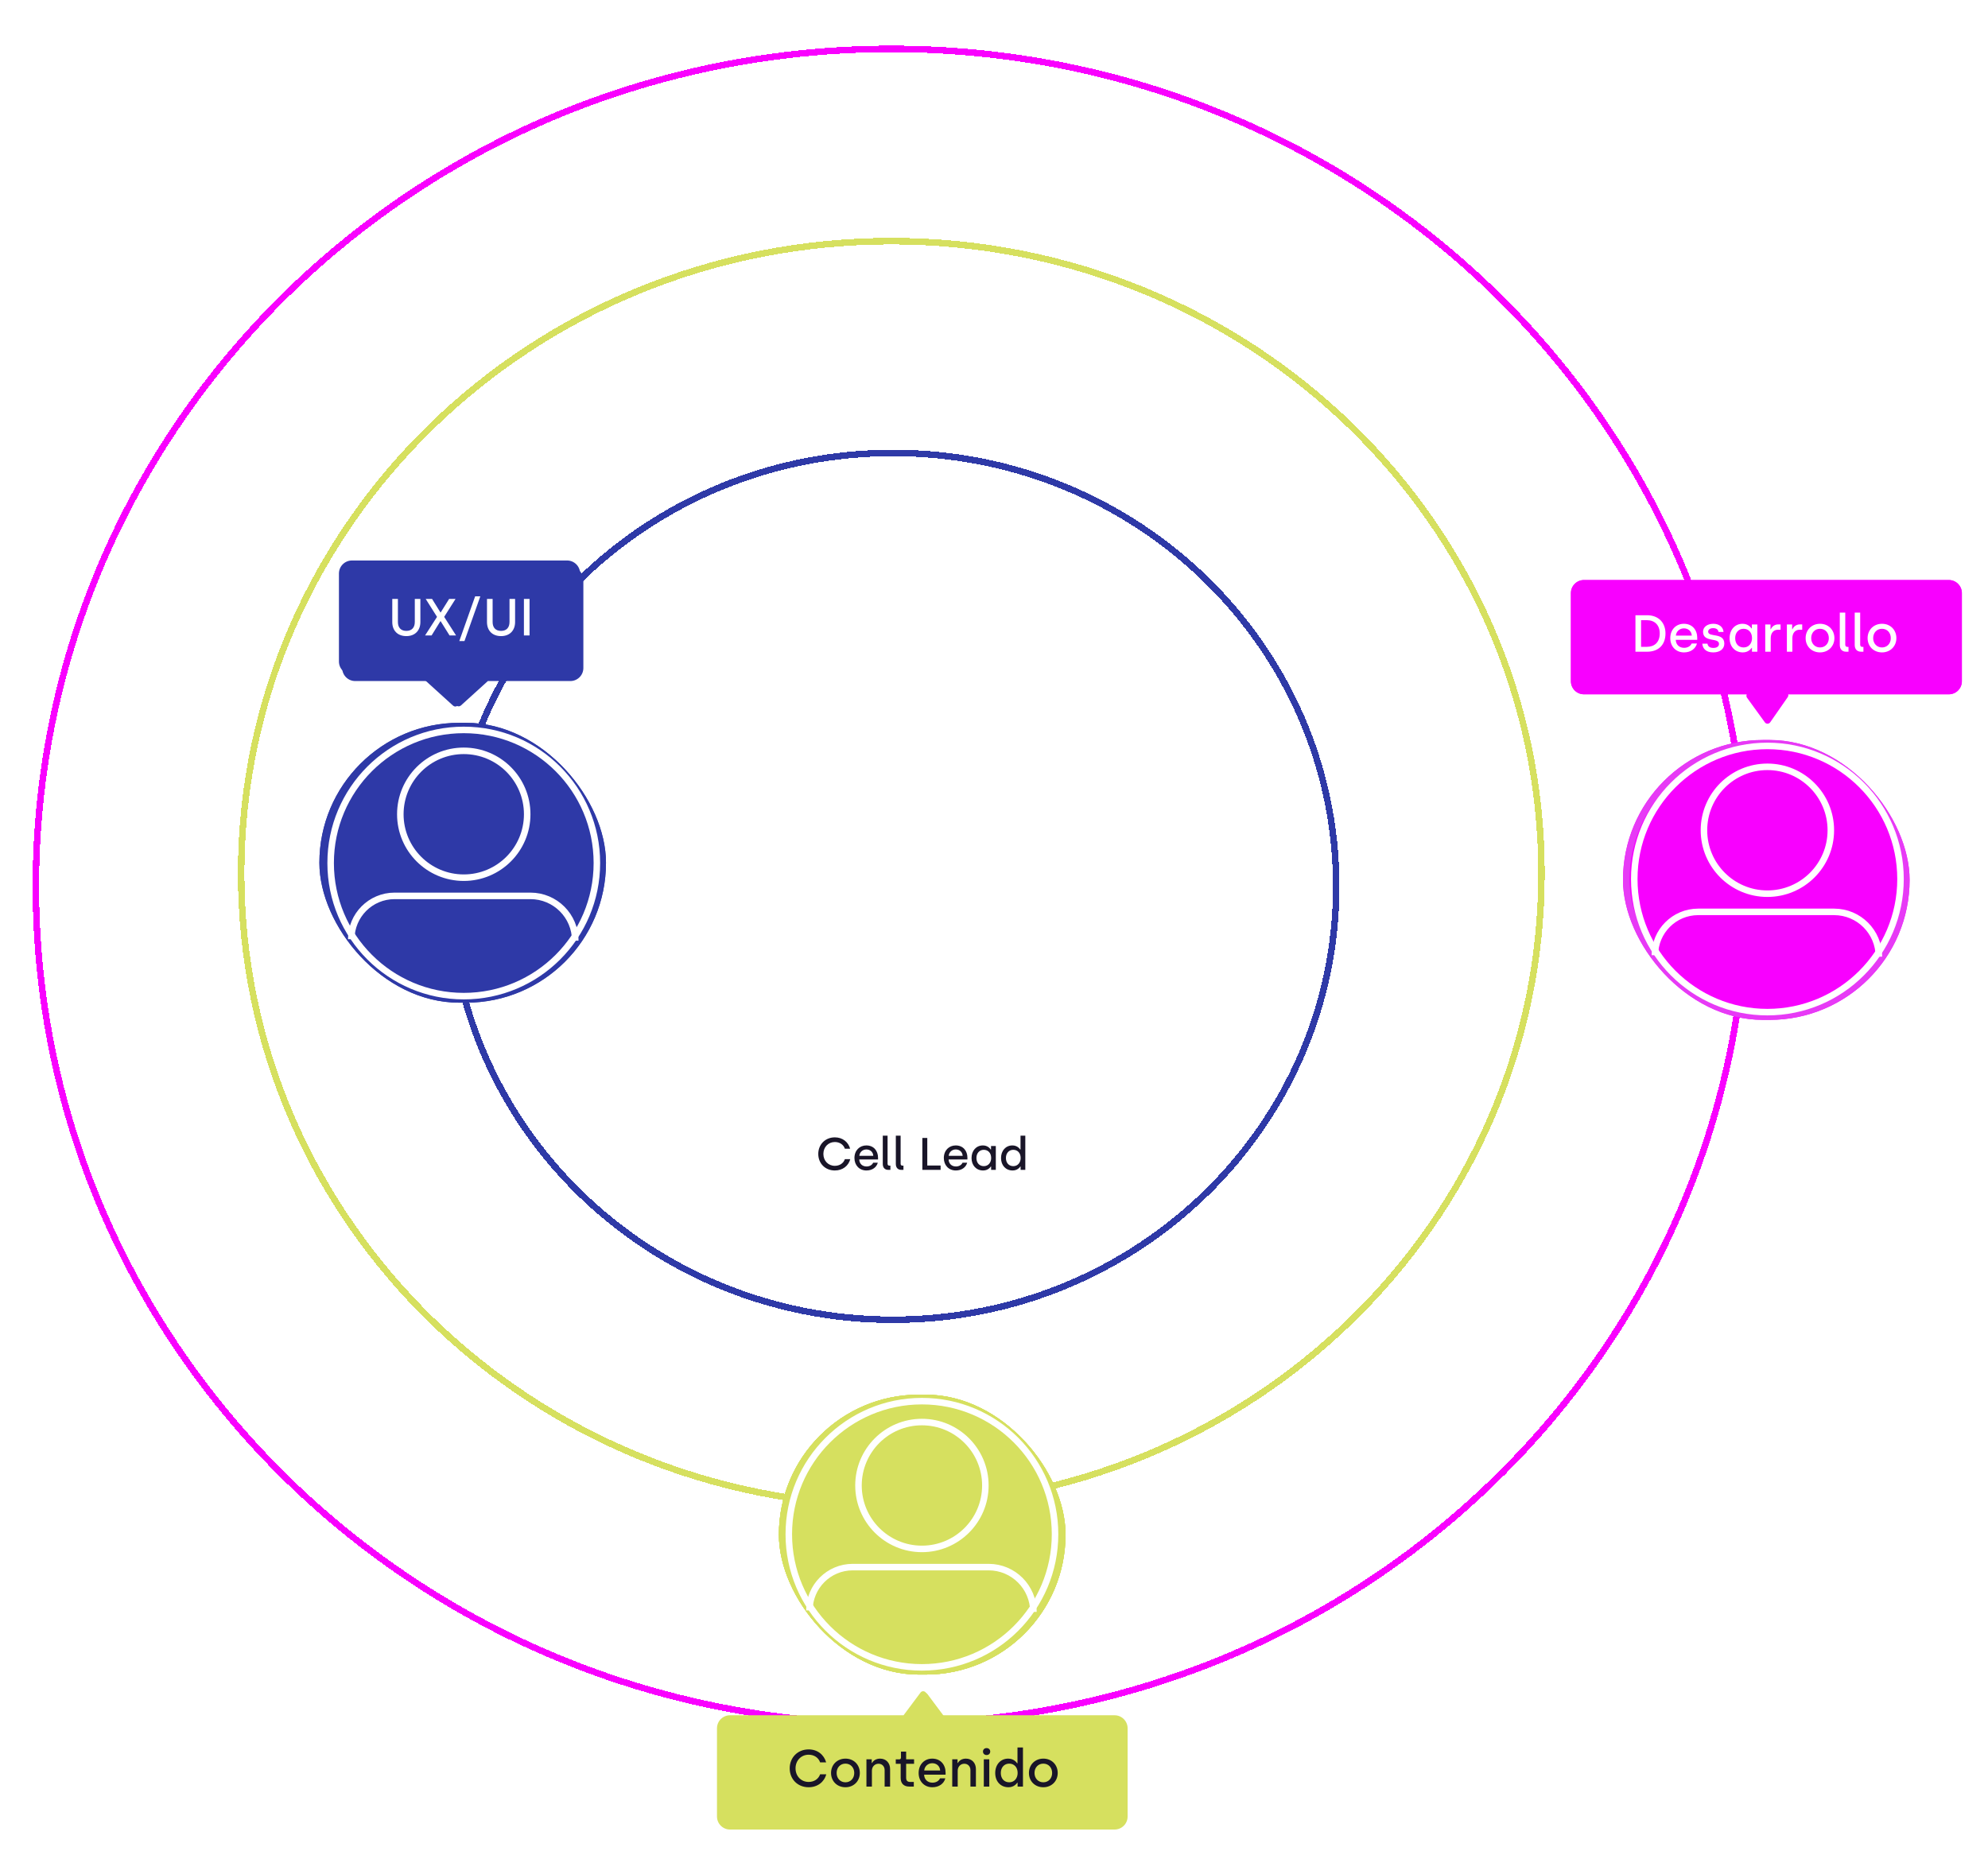 <svg width="610" height="568" viewBox="0 0 610 568" fill="none" xmlns="http://www.w3.org/2000/svg">
<g filter="url(#filter0_d_156_294)">
<path d="M478 273C478 380.117 388.707 467 278.5 467C168.293 467 79 380.117 79 273C79 165.883 168.293 79 278.5 79C388.707 79 478 165.883 478 273Z" stroke="#D6E05F" stroke-width="2" shape-rendering="crispEdges"/>
</g>
<g filter="url(#filter1_dd_156_294)">
<path d="M541 273C541 414.917 423.495 530 278.5 530C133.505 530 16 414.917 16 273C16 131.083 133.505 16 278.5 16C423.495 16 541 131.083 541 273Z" stroke="#F901FF" stroke-width="2" shape-rendering="crispEdges"/>
</g>
<g filter="url(#filter2_dd_156_294)">
<path d="M415 273C415 346.433 354.132 406 279 406C203.868 406 143 346.433 143 273C143 199.567 203.868 140 279 140C354.132 140 415 199.567 415 273Z" stroke="#2E39A7" stroke-width="2" shape-rendering="crispEdges"/>
</g>
<g filter="url(#filter3_f_156_294)">
<rect x="98" y="221.816" width="87.94" height="85.886" rx="42.943" fill="#2E39A7"/>
<rect x="99" y="222.816" width="85.94" height="83.886" rx="41.943" stroke="#2E39A7" stroke-width="2"/>
</g>
<circle cx="142.301" cy="264.845" r="40.847" stroke="white" stroke-width="2"/>
<circle cx="142.301" cy="249.878" r="19.465" stroke="white" stroke-width="2"/>
<path d="M107.785 288.212V288.212C107.785 280.874 113.734 274.925 121.072 274.925H162.766C170.357 274.925 176.511 281.079 176.511 288.67V288.67" stroke="white" stroke-width="2"/>
<g filter="url(#filter4_f_156_294)">
<path fill-rule="evenodd" clip-rule="evenodd" d="M131.798 209H109C106.791 209 105 207.209 105 205V178C105 175.791 106.791 174 109 174H175C177.209 174 179 175.791 179 178V205C179 207.209 177.209 209 175 209H149.696L141.418 216.506C141.037 216.852 140.456 216.852 140.075 216.506L131.798 209Z" fill="#2E39A7"/>
</g>
<g filter="url(#filter5_f_156_294)">
<path fill-rule="evenodd" clip-rule="evenodd" d="M140.381 216.557L149.214 208.547C149.718 208.09 149.606 207.349 149.139 207H174C176.209 207 178 205.209 178 203V176C178 173.791 176.209 172 174 172H108C105.791 172 104 173.791 104 176V203C104 205.209 105.791 207 108 207H130.279C129.812 207.349 129.701 208.09 130.205 208.547L139.037 216.557C139.419 216.903 140 216.903 140.381 216.557Z" fill="#2E39A7"/>
</g>
<path d="M124.686 195.208C121.966 195.208 120.366 193.48 120.366 190.904V183.8H122.094V190.888C122.094 192.552 122.974 193.608 124.686 193.608C126.382 193.608 127.278 192.552 127.278 190.872V183.8H128.99V190.888C128.99 193.464 127.358 195.208 124.686 195.208ZM130.433 195L134.097 189.304L130.625 183.8H132.577L135.137 187.928H135.233L137.809 183.8H139.777L136.289 189.304L139.937 195H137.937L135.217 190.648H135.121L132.433 195H130.433ZM140.932 196.728L145.796 183H147.38L142.516 196.728H140.932ZM153.748 195.208C151.028 195.208 149.428 193.48 149.428 190.904V183.8H151.156V190.888C151.156 192.552 152.036 193.608 153.748 193.608C155.444 193.608 156.34 192.552 156.34 190.872V183.8H158.052V190.888C158.052 193.464 156.42 195.208 153.748 195.208ZM160.76 195V183.8H162.488V195H160.76Z" fill="white"/>
<g filter="url(#filter6_f_156_294)">
<rect x="498" y="227.088" width="87.94" height="85.886" rx="42.943" fill="#F800FF"/>
<rect x="499" y="228.088" width="85.94" height="83.886" rx="41.943" stroke="#E73AF6" stroke-width="2"/>
</g>
<circle cx="542.308" cy="269.755" r="40.847" stroke="white" stroke-width="2"/>
<circle cx="542.308" cy="254.788" r="19.465" stroke="white" stroke-width="2"/>
<path d="M507.792 293.122V293.122C507.792 285.784 513.741 279.835 521.08 279.835H562.774C570.365 279.835 576.519 285.989 576.519 293.58V293.58" stroke="white" stroke-width="2"/>
<g filter="url(#filter7_f_156_294)">
<path fill-rule="evenodd" clip-rule="evenodd" d="M486.047 178C483.837 178 482.047 179.791 482.047 182V209.065C482.047 211.274 483.837 213.065 486.047 213.065H535.997C535.823 213.384 535.818 213.793 536.063 214.131L541.542 221.68C541.945 222.234 542.777 222.221 543.172 221.654L548.547 213.935C548.74 213.659 548.771 213.342 548.684 213.065H598C600.209 213.065 602 211.274 602 209.065V182C602 179.791 600.209 178 598 178H486.047Z" fill="#F800FF"/>
</g>
<g filter="url(#filter8_f_156_294)">
<path fill-rule="evenodd" clip-rule="evenodd" d="M486 178C483.791 178 482 179.791 482 182V209.065C482 211.274 483.791 213.065 486 213.065H535.957C535.981 213.113 536.01 213.159 536.043 213.205L541.54 220.725C541.943 221.278 542.776 221.26 543.169 220.691L548.444 213.065H597.953C600.163 213.065 601.953 211.274 601.953 209.065V182C601.953 179.791 600.163 178 597.953 178H486Z" fill="#F800FF"/>
</g>
<path d="M501.822 200V188.8H505.374C508.942 188.8 511.038 191.12 511.038 194.384C511.038 197.856 508.942 200 505.374 200H501.822ZM503.55 198.496H505.342C507.646 198.496 509.278 197.104 509.278 194.384C509.278 191.776 507.678 190.32 505.342 190.32H503.55V198.496ZM516.717 200.208C514.205 200.208 512.509 198.352 512.509 195.84C512.509 193.184 514.301 191.424 516.685 191.424C519.293 191.424 520.781 193.344 520.781 195.728V196.352H514.189C514.253 197.808 515.229 198.8 516.765 198.8C517.821 198.8 518.733 198.288 519.069 197.472H520.701C520.269 199.088 518.781 200.208 516.717 200.208ZM514.221 195.056H519.117C519.005 193.648 517.981 192.832 516.685 192.832C515.405 192.832 514.349 193.744 514.221 195.056ZM525.7 200.208C523.572 200.208 522.452 199.136 522.34 197.52H523.924C524.036 198.384 524.66 198.832 525.748 198.832C526.852 198.832 527.46 198.336 527.46 197.6C527.46 195.552 522.564 197.28 522.564 193.872C522.564 192.464 523.812 191.424 525.732 191.424C527.412 191.424 528.724 192.336 528.852 193.936H527.316C527.22 193.232 526.676 192.768 525.668 192.768C524.724 192.768 524.132 193.216 524.132 193.84C524.132 195.696 529.092 193.968 529.092 197.52C529.092 199.104 527.796 200.208 525.7 200.208ZM534.776 200.208C532.376 200.208 530.712 198.432 530.712 195.84C530.712 193.248 532.36 191.424 534.696 191.424C536.296 191.424 537.16 192.416 537.432 192.848H537.544V191.632H539.224V200H537.576V198.816H537.48C537.256 199.136 536.44 200.208 534.776 200.208ZM535.016 198.688C536.616 198.688 537.592 197.408 537.592 195.824C537.592 194.016 536.472 192.96 535 192.96C533.48 192.96 532.424 194.144 532.424 195.824C532.424 197.568 533.48 198.688 535.016 198.688ZM541.648 200V191.632H543.264V193.088H543.376C543.632 192.416 544.432 191.616 545.616 191.616H546.352V193.248H545.568C544.144 193.248 543.328 194.32 543.328 195.872V200H541.648ZM548.289 200V191.632H549.905V193.088H550.017C550.273 192.416 551.073 191.616 552.257 191.616H552.993V193.248H552.209C550.785 193.248 549.969 194.32 549.969 195.872V200H548.289ZM558.456 200.208C555.88 200.208 554.04 198.336 554.04 195.824C554.04 193.312 555.896 191.424 558.472 191.424C561.048 191.424 562.872 193.328 562.872 195.824C562.872 198.32 561.016 200.208 558.456 200.208ZM558.456 198.688C560.04 198.688 561.16 197.472 561.16 195.824C561.16 194.16 560.04 192.96 558.456 192.96C556.872 192.96 555.752 194.176 555.752 195.824C555.752 197.488 556.888 198.688 558.456 198.688ZM566.507 200C565.243 200 564.523 199.232 564.523 197.92V188H566.203V197.824C566.203 198.272 566.427 198.512 566.843 198.512H567.195V200H566.507ZM571.085 200C569.821 200 569.101 199.232 569.101 197.92V188H570.781V197.824C570.781 198.272 571.005 198.512 571.421 198.512H571.773V200H571.085ZM577.472 200.208C574.896 200.208 573.056 198.336 573.056 195.824C573.056 193.312 574.912 191.424 577.488 191.424C580.064 191.424 581.888 193.328 581.888 195.824C581.888 198.32 580.032 200.208 577.472 200.208ZM577.472 198.688C579.056 198.688 580.176 197.472 580.176 195.824C580.176 194.16 579.056 192.96 577.472 192.96C575.888 192.96 574.768 194.176 574.768 195.824C574.768 197.488 575.904 198.688 577.472 198.688Z" fill="white"/>
<g filter="url(#filter9_f_156_294)">
<path fill-rule="evenodd" clip-rule="evenodd" d="M284.559 519.865L289.687 526.731C289.859 526.963 289.914 527.228 289.876 527.475H338C340.209 527.475 342 529.266 342 531.475V555.758C342 557.967 340.209 559.758 338 559.758H230C227.791 559.758 226 557.967 226 555.758V531.475C226 529.266 227.791 527.475 230 527.475H277.639C277.602 527.228 277.656 526.963 277.828 526.731L282.956 519.865C283.356 519.329 284.159 519.329 284.559 519.865Z" fill="#D6E05F"/>
</g>
<g filter="url(#filter10_f_156_294)">
<path fill-rule="evenodd" clip-rule="evenodd" d="M277.251 526.379H224C221.791 526.379 220 528.17 220 530.379V557.445C220 559.654 221.791 561.445 224 561.445H342C344.209 561.445 346 559.654 346 557.445V530.379C346 528.17 344.209 526.379 342 526.379H289.275L284.064 519.402C283.664 518.866 282.862 518.866 282.462 519.402L277.251 526.379Z" fill="#D6E05F"/>
</g>
<path d="M248.12 548.468C244.744 548.468 242.312 545.988 242.312 542.66C242.312 539.364 244.76 536.852 248.12 536.852C250.856 536.852 252.84 538.5 253.496 540.836H251.64C251.144 539.348 249.752 538.484 248.12 538.484C245.832 538.484 244.104 540.276 244.104 542.66C244.104 545.076 245.832 546.836 248.12 546.836C249.752 546.836 251.128 545.988 251.64 544.5H253.528C252.904 546.868 250.84 548.468 248.12 548.468ZM259.415 548.468C256.839 548.468 254.999 546.596 254.999 544.084C254.999 541.572 256.855 539.684 259.431 539.684C262.007 539.684 263.831 541.588 263.831 544.084C263.831 546.58 261.975 548.468 259.415 548.468ZM259.415 546.948C260.999 546.948 262.119 545.732 262.119 544.084C262.119 542.42 260.999 541.22 259.415 541.22C257.831 541.22 256.711 542.436 256.711 544.084C256.711 545.748 257.847 546.948 259.415 546.948ZM265.857 548.26V539.892H267.489V541.012H267.601C267.937 540.324 268.801 539.684 270.049 539.684C271.953 539.684 273.121 541.076 273.121 542.884V548.26H271.441V543.204C271.441 542.036 270.625 541.252 269.569 541.252C268.401 541.252 267.537 542.164 267.537 543.38V548.26H265.857ZM279.001 548.26C277.353 548.26 276.361 547.348 276.361 545.604V541.268H274.857V539.908H275.961C276.249 539.908 276.457 539.7 276.457 539.364V537.524H278.041V539.892H280.473V541.268H278.041V545.556C278.041 546.356 278.377 546.836 279.257 546.836H280.393V548.26H279.001ZM286.082 548.468C283.57 548.468 281.874 546.612 281.874 544.1C281.874 541.444 283.666 539.684 286.05 539.684C288.658 539.684 290.146 541.604 290.146 543.988V544.612H283.554C283.618 546.068 284.594 547.06 286.13 547.06C287.186 547.06 288.098 546.548 288.434 545.732H290.066C289.634 547.348 288.146 548.468 286.082 548.468ZM283.586 543.316H288.482C288.37 541.908 287.346 541.092 286.05 541.092C284.77 541.092 283.714 542.004 283.586 543.316ZM292.185 548.26V539.892H293.817V541.012H293.929C294.265 540.324 295.129 539.684 296.377 539.684C298.281 539.684 299.449 541.076 299.449 542.884V548.26H297.769V543.204C297.769 542.036 296.953 541.252 295.897 541.252C294.729 541.252 293.865 542.164 293.865 543.38V548.26H292.185ZM302.721 538.58C302.081 538.58 301.617 538.148 301.617 537.508C301.617 536.9 302.081 536.452 302.721 536.452C303.377 536.452 303.841 536.9 303.841 537.508C303.841 538.148 303.377 538.58 302.721 538.58ZM301.873 548.26V539.892H303.553V548.26H301.873ZM309.438 548.468C307.038 548.468 305.374 546.692 305.374 544.1C305.374 541.508 307.022 539.684 309.358 539.684C310.958 539.684 311.822 540.676 312.094 541.108H312.206V536.26H313.886V548.26H312.238V547.076H312.142C311.918 547.396 311.102 548.468 309.438 548.468ZM309.678 546.948C311.278 546.948 312.254 545.668 312.254 544.084C312.254 542.276 311.134 541.22 309.662 541.22C308.142 541.22 307.086 542.404 307.086 544.084C307.086 545.828 308.142 546.948 309.678 546.948ZM320.134 548.468C317.558 548.468 315.718 546.596 315.718 544.084C315.718 541.572 317.574 539.684 320.15 539.684C322.726 539.684 324.55 541.588 324.55 544.084C324.55 546.58 322.694 548.468 320.134 548.468ZM320.134 546.948C321.718 546.948 322.838 545.732 322.838 544.084C322.838 542.42 321.718 541.22 320.134 541.22C318.55 541.22 317.43 542.436 317.43 544.084C317.43 545.748 318.566 546.948 320.134 546.948Z" fill="#191528"/>
<g filter="url(#filter11_f_156_294)">
<rect x="240" y="429" width="85.94" height="83.886" rx="41.943" stroke="#D6E05F" stroke-width="2"/>
</g>
<g filter="url(#filter12_f_156_294)">
<rect x="239" y="428" width="87.94" height="85.886" rx="42.943" fill="#D6E05F"/>
<rect x="240" y="429" width="85.94" height="83.886" rx="41.943" stroke="#D6E05F" stroke-width="2"/>
</g>
<g filter="url(#filter13_f_156_294)">
<rect x="239" y="428" width="87.94" height="85.886" rx="42.943" fill="#D6E05F"/>
<rect x="240" y="429" width="85.94" height="83.886" rx="41.943" stroke="#D6E05F" stroke-width="2"/>
</g>
<circle cx="282.883" cy="470.829" r="40.847" stroke="white" stroke-width="2"/>
<circle cx="282.883" cy="455.862" r="19.465" stroke="white" stroke-width="2"/>
<path d="M248.367 494.196V494.196C248.367 486.858 254.316 480.909 261.655 480.909H303.349C310.94 480.909 317.094 487.063 317.094 494.654V494.654" stroke="white" stroke-width="2"/>
<g filter="url(#filter14_f_156_294)">
<path fill-rule="evenodd" clip-rule="evenodd" d="M274.692 340H243C240.791 340 239 341.791 239 344V367C239 369.209 240.791 371 243 371H327C329.209 371 331 369.209 331 367V344C331 341.791 329.209 340 327 340H292.945L284.491 332.311C284.11 331.964 283.527 331.964 283.146 332.311L274.692 340Z" fill="white"/>
</g>
<g filter="url(#filter15_f_156_294)">
<path fill-rule="evenodd" clip-rule="evenodd" d="M273.61 340H242C239.791 340 238 341.791 238 344V367C238 369.209 239.791 371 242 371H327C329.209 371 331 369.209 331 367V344C331 341.791 329.209 340 327 340H291.973L283.464 332.26C283.083 331.913 282.5 331.913 282.118 332.26L273.61 340Z" fill="white"/>
</g>
<rect x="240.434" y="340.013" width="86" height="29" rx="4" fill="white"/>
<path d="M256.16 359.195C253.206 359.195 251.078 357.025 251.078 354.113C251.078 351.229 253.22 349.031 256.16 349.031C258.554 349.031 260.29 350.473 260.864 352.517H259.24C258.806 351.215 257.588 350.459 256.16 350.459C254.158 350.459 252.646 352.027 252.646 354.113C252.646 356.227 254.158 357.767 256.16 357.767C257.588 357.767 258.792 357.025 259.24 355.723H260.892C260.346 357.795 258.54 359.195 256.16 359.195ZM265.861 359.195C263.663 359.195 262.179 357.571 262.179 355.373C262.179 353.049 263.747 351.509 265.833 351.509C268.115 351.509 269.417 353.189 269.417 355.275V355.821H263.649C263.705 357.095 264.559 357.963 265.903 357.963C266.827 357.963 267.625 357.515 267.919 356.801H269.347C268.969 358.215 267.667 359.195 265.861 359.195ZM263.677 354.687H267.961C267.863 353.455 266.967 352.741 265.833 352.741C264.713 352.741 263.789 353.539 263.677 354.687ZM272.609 359.013C271.503 359.013 270.873 358.341 270.873 357.193V348.513H272.343V357.109C272.343 357.501 272.539 357.711 272.903 357.711H273.211V359.013H272.609ZM276.614 359.013C275.508 359.013 274.878 358.341 274.878 357.193V348.513H276.348V357.109C276.348 357.501 276.544 357.711 276.908 357.711H277.216V359.013H276.614ZM283.016 359.013V349.213H284.528V357.669H288.616V359.013H283.016ZM293.287 359.195C291.089 359.195 289.605 357.571 289.605 355.373C289.605 353.049 291.173 351.509 293.259 351.509C295.541 351.509 296.843 353.189 296.843 355.275V355.821H291.075C291.131 357.095 291.985 357.963 293.329 357.963C294.253 357.963 295.051 357.515 295.345 356.801H296.773C296.395 358.215 295.093 359.195 293.287 359.195ZM291.103 354.687H295.387C295.289 353.455 294.393 352.741 293.259 352.741C292.139 352.741 291.215 353.539 291.103 354.687ZM301.665 359.195C299.565 359.195 298.109 357.641 298.109 355.373C298.109 353.105 299.551 351.509 301.595 351.509C302.995 351.509 303.751 352.377 303.989 352.755H304.087V351.691H305.557V359.013H304.115V357.977H304.031C303.835 358.257 303.121 359.195 301.665 359.195ZM301.875 357.865C303.275 357.865 304.129 356.745 304.129 355.359C304.129 353.777 303.149 352.853 301.861 352.853C300.531 352.853 299.607 353.889 299.607 355.359C299.607 356.885 300.531 357.865 301.875 357.865ZM310.715 359.195C308.615 359.195 307.159 357.641 307.159 355.373C307.159 353.105 308.601 351.509 310.645 351.509C312.045 351.509 312.801 352.377 313.039 352.755H313.137V348.513H314.607V359.013H313.165V357.977H313.081C312.885 358.257 312.171 359.195 310.715 359.195ZM310.925 357.865C312.325 357.865 313.179 356.745 313.179 355.359C313.179 353.777 312.199 352.853 310.911 352.853C309.581 352.853 308.657 353.889 308.657 355.359C308.657 356.885 309.581 357.865 310.925 357.865Z" fill="#191528"/>
<circle cx="284.845" cy="265.845" r="40.845" stroke="white" stroke-width="2"/>
<path d="M304.133 250.946C304.133 261.788 295.483 270.551 284.845 270.551C274.207 270.551 265.557 261.788 265.557 250.946C265.557 240.103 274.207 231.34 284.845 231.34C295.483 231.34 304.133 240.103 304.133 250.946Z" stroke="white" stroke-width="2"/>
<path d="M250.608 289.473V289.473C250.608 282.026 256.645 275.989 264.092 275.989H305.133C312.837 275.989 319.082 282.234 319.082 289.938V289.938" stroke="white" stroke-width="2"/>
<g filter="url(#filter16_f_156_294)">
<path d="M285.011 317.978C314.698 317.978 338.791 294.272 338.791 264.998C338.791 235.723 314.698 212.017 285.011 212.017C255.323 212.017 231.231 235.723 231.231 264.998C231.231 294.272 255.323 317.978 285.011 317.978Z" stroke="white" stroke-width="2"/>
</g>
<g filter="url(#filter17_d_156_294)">
<path d="M337.272 264.976C337.272 293.107 313.915 315.951 285.053 315.951C256.191 315.951 232.834 293.107 232.834 264.976C232.834 236.845 256.191 214 285.053 214C313.915 214 337.272 236.845 337.272 264.976Z" stroke="white" stroke-width="2" shape-rendering="crispEdges"/>
</g>
<defs>
<filter id="filter0_d_156_294" x="63" y="63" width="421" height="410" filterUnits="userSpaceOnUse" color-interpolation-filters="sRGB">
<feFlood flood-opacity="0" result="BackgroundImageFix"/>
<feColorMatrix in="SourceAlpha" type="matrix" values="0 0 0 0 0 0 0 0 0 0 0 0 0 0 0 0 0 0 127 0" result="hardAlpha"/>
<feOffset dx="-5" dy="-5"/>
<feGaussianBlur stdDeviation="5"/>
<feComposite in2="hardAlpha" operator="out"/>
<feColorMatrix type="matrix" values="0 0 0 0 0.839 0 0 0 0 0.878 0 0 0 0 0.373 0 0 0 1 0"/>
<feBlend mode="normal" in2="BackgroundImageFix" result="effect1_dropShadow_156_294"/>
<feBlend mode="normal" in="SourceGraphic" in2="effect1_dropShadow_156_294" result="shape"/>
</filter>
<filter id="filter1_dd_156_294" x="0" y="0" width="552" height="545" filterUnits="userSpaceOnUse" color-interpolation-filters="sRGB">
<feFlood flood-opacity="0" result="BackgroundImageFix"/>
<feColorMatrix in="SourceAlpha" type="matrix" values="0 0 0 0 0 0 0 0 0 0 0 0 0 0 0 0 0 0 127 0" result="hardAlpha"/>
<feOffset dy="4"/>
<feGaussianBlur stdDeviation="5"/>
<feComposite in2="hardAlpha" operator="out"/>
<feColorMatrix type="matrix" values="0 0 0 0 0.976 0 0 0 0 0.004 0 0 0 0 1 0 0 0 1 0"/>
<feBlend mode="normal" in2="BackgroundImageFix" result="effect1_dropShadow_156_294"/>
<feColorMatrix in="SourceAlpha" type="matrix" values="0 0 0 0 0 0 0 0 0 0 0 0 0 0 0 0 0 0 127 0" result="hardAlpha"/>
<feOffset dx="-5" dy="-5"/>
<feGaussianBlur stdDeviation="5"/>
<feComposite in2="hardAlpha" operator="out"/>
<feColorMatrix type="matrix" values="0 0 0 0 0.976 0 0 0 0 0.004 0 0 0 0 1 0 0 0 1 0"/>
<feBlend mode="normal" in2="effect1_dropShadow_156_294" result="effect2_dropShadow_156_294"/>
<feBlend mode="normal" in="SourceGraphic" in2="effect2_dropShadow_156_294" result="shape"/>
</filter>
<filter id="filter2_dd_156_294" x="127" y="124" width="299" height="297" filterUnits="userSpaceOnUse" color-interpolation-filters="sRGB">
<feFlood flood-opacity="0" result="BackgroundImageFix"/>
<feColorMatrix in="SourceAlpha" type="matrix" values="0 0 0 0 0 0 0 0 0 0 0 0 0 0 0 0 0 0 127 0" result="hardAlpha"/>
<feOffset dy="4"/>
<feGaussianBlur stdDeviation="5"/>
<feComposite in2="hardAlpha" operator="out"/>
<feColorMatrix type="matrix" values="0 0 0 0 0 0 0 0 0 0 0 0 0 0 0 0 0 0 1 0"/>
<feBlend mode="normal" in2="BackgroundImageFix" result="effect1_dropShadow_156_294"/>
<feColorMatrix in="SourceAlpha" type="matrix" values="0 0 0 0 0 0 0 0 0 0 0 0 0 0 0 0 0 0 127 0" result="hardAlpha"/>
<feOffset dx="-5" dy="-5"/>
<feGaussianBlur stdDeviation="5"/>
<feComposite in2="hardAlpha" operator="out"/>
<feColorMatrix type="matrix" values="0 0 0 0 0.18 0 0 0 0 0.224 0 0 0 0 0.655 0 0 0 1 0"/>
<feBlend mode="normal" in2="effect1_dropShadow_156_294" result="effect2_dropShadow_156_294"/>
<feBlend mode="normal" in="SourceGraphic" in2="effect2_dropShadow_156_294" result="shape"/>
</filter>
<filter id="filter3_f_156_294" x="93" y="216.816" width="97.94" height="95.886" filterUnits="userSpaceOnUse" color-interpolation-filters="sRGB">
<feFlood flood-opacity="0" result="BackgroundImageFix"/>
<feBlend mode="normal" in="SourceGraphic" in2="BackgroundImageFix" result="shape"/>
<feGaussianBlur stdDeviation="2.5" result="effect1_foregroundBlur_156_294"/>
</filter>
<filter id="filter4_f_156_294" x="104" y="173" width="76" height="44.766" filterUnits="userSpaceOnUse" color-interpolation-filters="sRGB">
<feFlood flood-opacity="0" result="BackgroundImageFix"/>
<feBlend mode="normal" in="SourceGraphic" in2="BackgroundImageFix" result="shape"/>
<feGaussianBlur stdDeviation="0.5" result="effect1_foregroundBlur_156_294"/>
</filter>
<filter id="filter5_f_156_294" x="96" y="164" width="90" height="60.816" filterUnits="userSpaceOnUse" color-interpolation-filters="sRGB">
<feFlood flood-opacity="0" result="BackgroundImageFix"/>
<feBlend mode="normal" in="SourceGraphic" in2="BackgroundImageFix" result="shape"/>
<feGaussianBlur stdDeviation="4" result="effect1_foregroundBlur_156_294"/>
</filter>
<filter id="filter6_f_156_294" x="493" y="222.088" width="97.94" height="95.886" filterUnits="userSpaceOnUse" color-interpolation-filters="sRGB">
<feFlood flood-opacity="0" result="BackgroundImageFix"/>
<feBlend mode="normal" in="SourceGraphic" in2="BackgroundImageFix" result="shape"/>
<feGaussianBlur stdDeviation="2.5" result="effect1_foregroundBlur_156_294"/>
</filter>
<filter id="filter7_f_156_294" x="474.047" y="170" width="135.953" height="60.087" filterUnits="userSpaceOnUse" color-interpolation-filters="sRGB">
<feFlood flood-opacity="0" result="BackgroundImageFix"/>
<feBlend mode="normal" in="SourceGraphic" in2="BackgroundImageFix" result="shape"/>
<feGaussianBlur stdDeviation="4" result="effect1_foregroundBlur_156_294"/>
</filter>
<filter id="filter8_f_156_294" x="481" y="177" width="121.953" height="45.129" filterUnits="userSpaceOnUse" color-interpolation-filters="sRGB">
<feFlood flood-opacity="0" result="BackgroundImageFix"/>
<feBlend mode="normal" in="SourceGraphic" in2="BackgroundImageFix" result="shape"/>
<feGaussianBlur stdDeviation="0.5" result="effect1_foregroundBlur_156_294"/>
</filter>
<filter id="filter9_f_156_294" x="218" y="511.463" width="132" height="56.294" filterUnits="userSpaceOnUse" color-interpolation-filters="sRGB">
<feFlood flood-opacity="0" result="BackgroundImageFix"/>
<feBlend mode="normal" in="SourceGraphic" in2="BackgroundImageFix" result="shape"/>
<feGaussianBlur stdDeviation="4" result="effect1_foregroundBlur_156_294"/>
</filter>
<filter id="filter10_f_156_294" x="219" y="518" width="128" height="44.445" filterUnits="userSpaceOnUse" color-interpolation-filters="sRGB">
<feFlood flood-opacity="0" result="BackgroundImageFix"/>
<feBlend mode="normal" in="SourceGraphic" in2="BackgroundImageFix" result="shape"/>
<feGaussianBlur stdDeviation="0.5" result="effect1_foregroundBlur_156_294"/>
</filter>
<filter id="filter11_f_156_294" x="229" y="418" width="107.94" height="105.886" filterUnits="userSpaceOnUse" color-interpolation-filters="sRGB">
<feFlood flood-opacity="0" result="BackgroundImageFix"/>
<feBlend mode="normal" in="SourceGraphic" in2="BackgroundImageFix" result="shape"/>
<feGaussianBlur stdDeviation="5" result="effect1_foregroundBlur_156_294"/>
</filter>
<filter id="filter12_f_156_294" x="234" y="423" width="97.94" height="95.886" filterUnits="userSpaceOnUse" color-interpolation-filters="sRGB">
<feFlood flood-opacity="0" result="BackgroundImageFix"/>
<feBlend mode="normal" in="SourceGraphic" in2="BackgroundImageFix" result="shape"/>
<feGaussianBlur stdDeviation="2.5" result="effect1_foregroundBlur_156_294"/>
</filter>
<filter id="filter13_f_156_294" x="237" y="426" width="91.94" height="89.886" filterUnits="userSpaceOnUse" color-interpolation-filters="sRGB">
<feFlood flood-opacity="0" result="BackgroundImageFix"/>
<feBlend mode="normal" in="SourceGraphic" in2="BackgroundImageFix" result="shape"/>
<feGaussianBlur stdDeviation="1" result="effect1_foregroundBlur_156_294"/>
</filter>
<filter id="filter14_f_156_294" x="238" y="331.051" width="94" height="40.949" filterUnits="userSpaceOnUse" color-interpolation-filters="sRGB">
<feFlood flood-opacity="0" result="BackgroundImageFix"/>
<feBlend mode="normal" in="SourceGraphic" in2="BackgroundImageFix" result="shape"/>
<feGaussianBlur stdDeviation="0.5" result="effect1_foregroundBlur_156_294"/>
</filter>
<filter id="filter15_f_156_294" x="230" y="324" width="109" height="55" filterUnits="userSpaceOnUse" color-interpolation-filters="sRGB">
<feFlood flood-opacity="0" result="BackgroundImageFix"/>
<feBlend mode="normal" in="SourceGraphic" in2="BackgroundImageFix" result="shape"/>
<feGaussianBlur stdDeviation="4" result="effect1_foregroundBlur_156_294"/>
</filter>
<filter id="filter16_f_156_294" x="221.031" y="201.817" width="127.96" height="126.361" filterUnits="userSpaceOnUse" color-interpolation-filters="sRGB">
<feFlood flood-opacity="0" result="BackgroundImageFix"/>
<feBlend mode="normal" in="SourceGraphic" in2="BackgroundImageFix" result="shape"/>
<feGaussianBlur stdDeviation="4.6" result="effect1_foregroundBlur_156_294"/>
</filter>
<filter id="filter17_d_156_294" x="227.834" y="209" width="114.437" height="111.951" filterUnits="userSpaceOnUse" color-interpolation-filters="sRGB">
<feFlood flood-opacity="0" result="BackgroundImageFix"/>
<feColorMatrix in="SourceAlpha" type="matrix" values="0 0 0 0 0 0 0 0 0 0 0 0 0 0 0 0 0 0 127 0" result="hardAlpha"/>
<feOffset/>
<feGaussianBlur stdDeviation="2"/>
<feComposite in2="hardAlpha" operator="out"/>
<feColorMatrix type="matrix" values="0 0 0 0 0.18 0 0 0 0 0.224 0 0 0 0 0.655 0 0 0 1 0"/>
<feBlend mode="normal" in2="BackgroundImageFix" result="effect1_dropShadow_156_294"/>
<feBlend mode="normal" in="SourceGraphic" in2="effect1_dropShadow_156_294" result="shape"/>
</filter>
</defs>
</svg>
